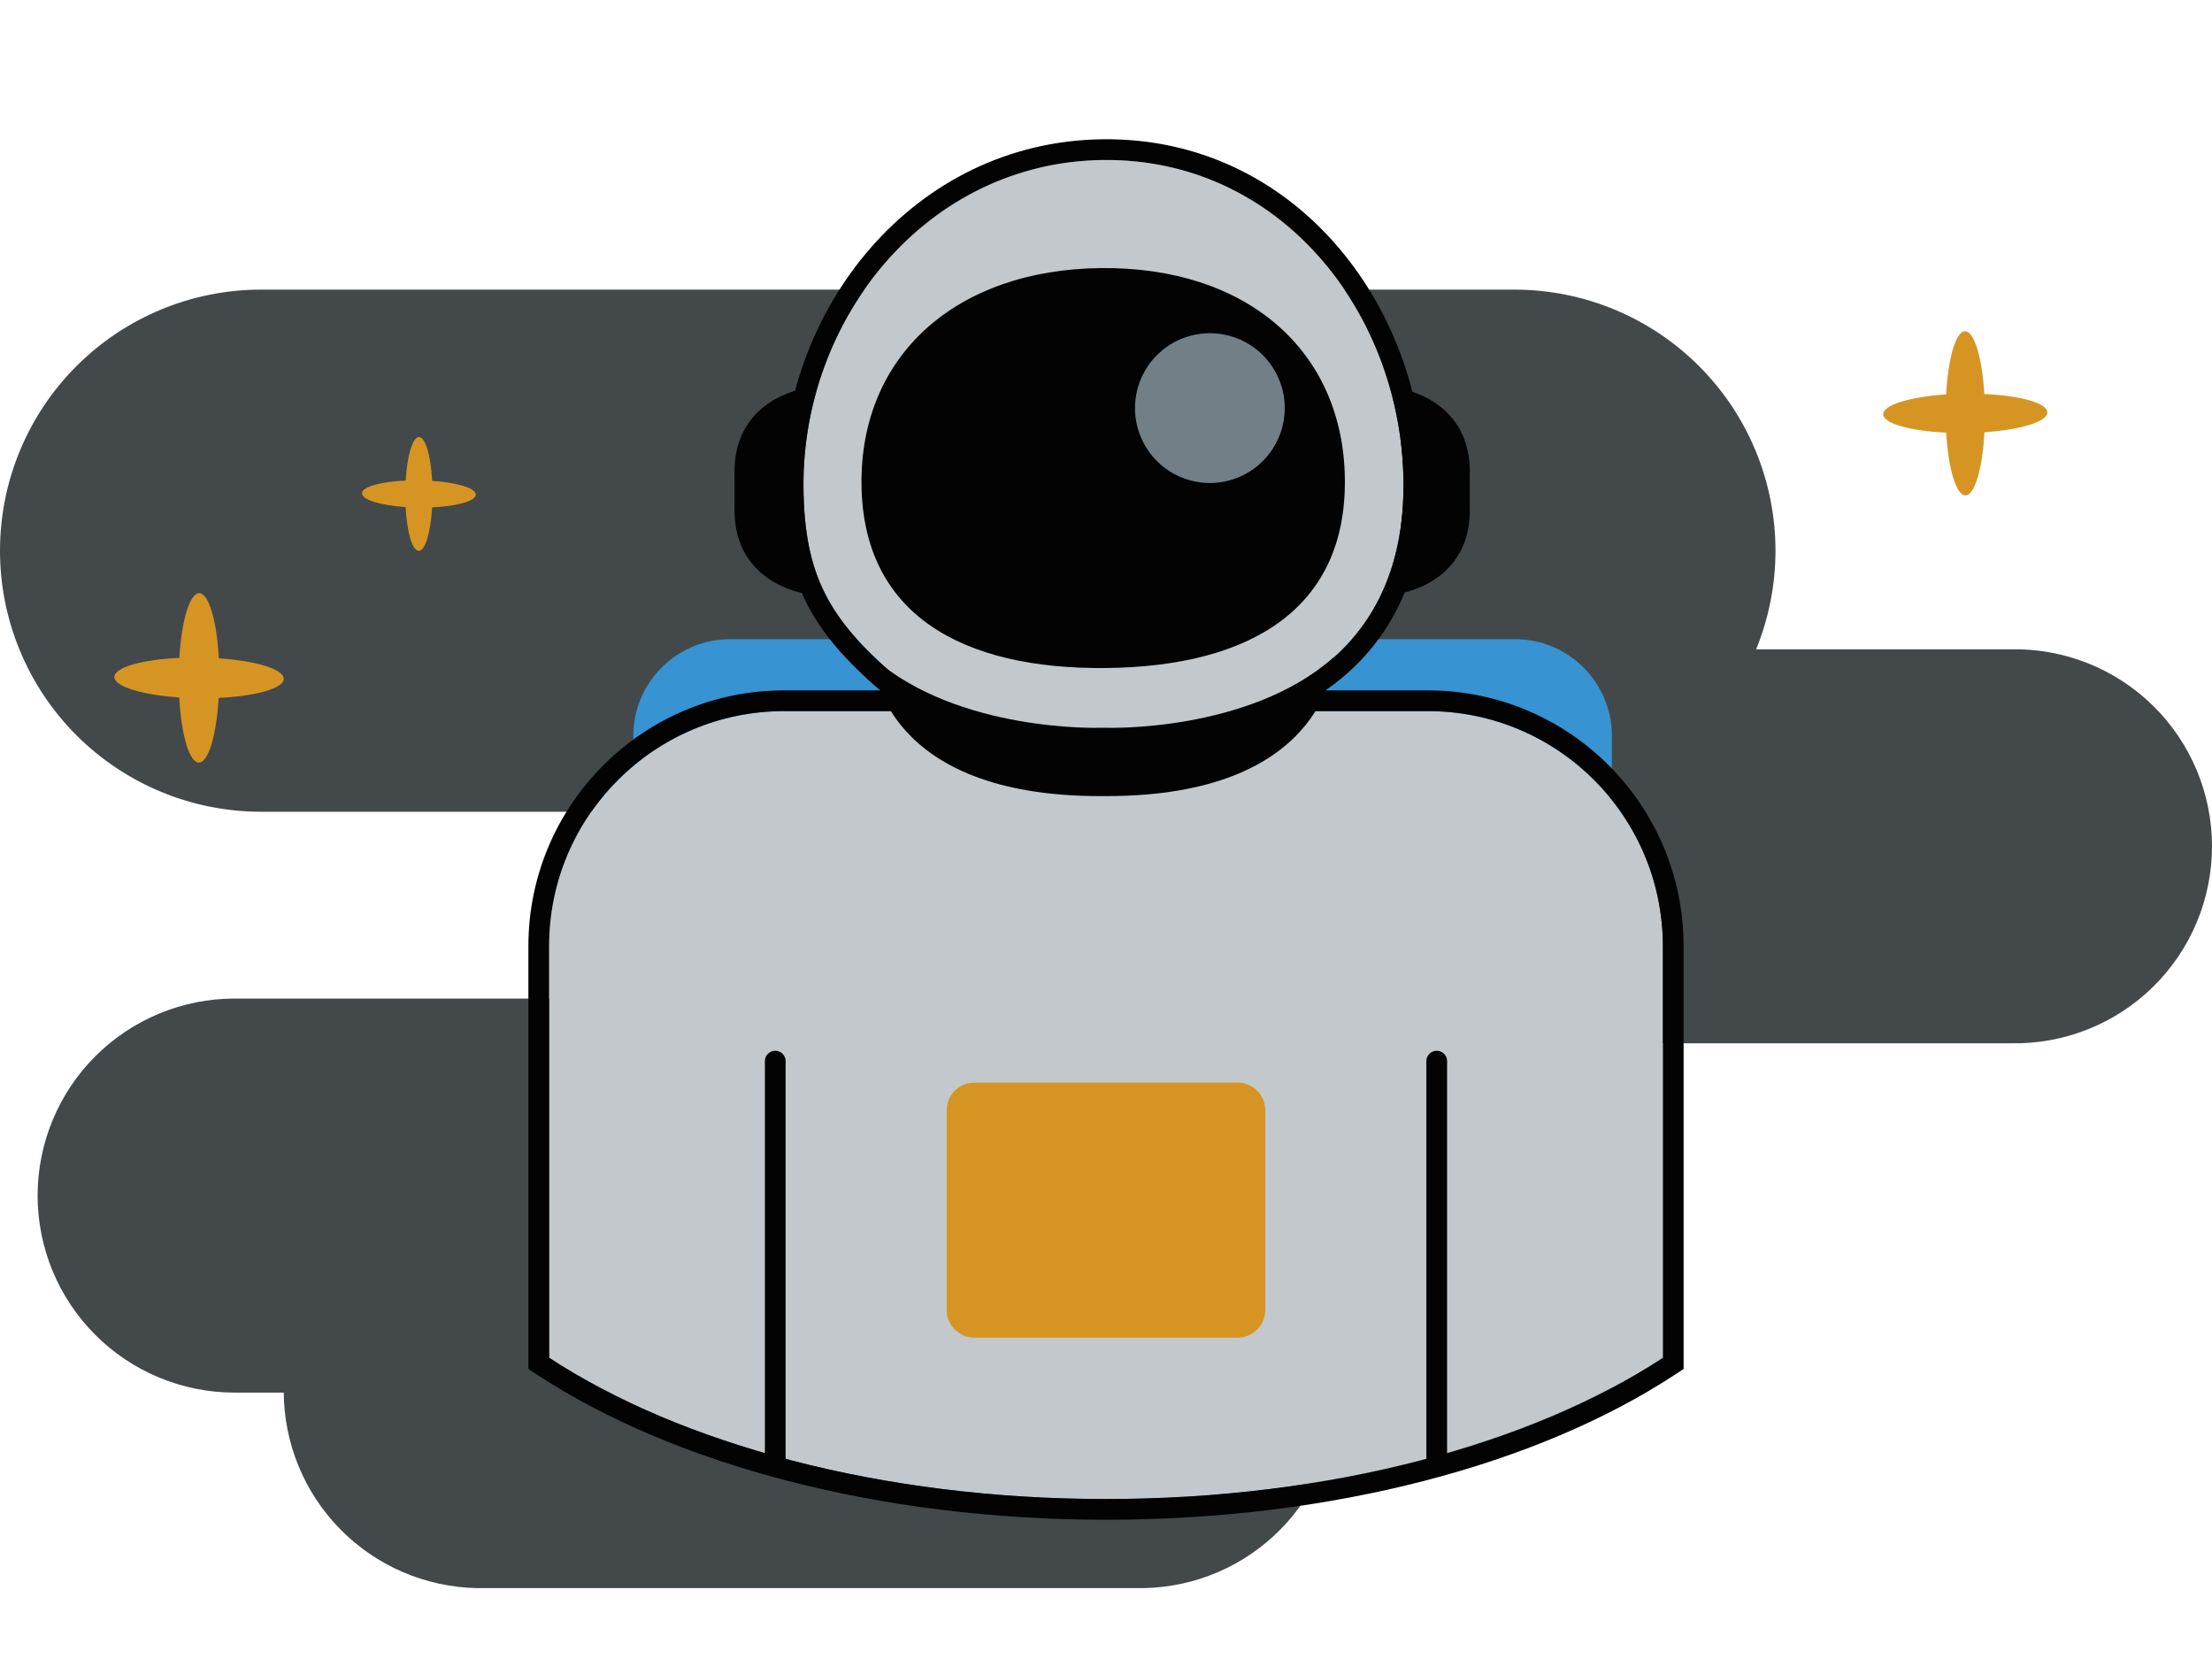 <svg width="320" height="240" viewBox="0 0 320 240" fill="none" xmlns="http://www.w3.org/2000/svg">
<path d="M130.353 144.457H33.944C26.384 144.457 19.135 147.46 13.79 152.805C8.444 158.15 5.441 165.4 5.441 172.959C5.441 180.519 8.444 187.768 13.79 193.114C19.135 198.459 26.384 201.462 33.944 201.462H130.393C137.952 201.462 145.202 198.459 150.547 193.114C155.892 187.768 158.895 180.519 158.895 172.959C158.895 165.4 155.892 158.15 150.547 152.805C145.202 147.46 137.952 144.457 130.393 144.457H130.353Z" fill="#43494B"/>
<path d="M165.474 172.75H69.015C61.549 172.89 54.437 175.954 49.206 181.283C43.976 186.612 41.046 193.78 41.046 201.247C41.046 208.714 43.976 215.883 49.206 221.212C54.437 226.541 61.549 229.605 69.015 229.745H165.474C172.939 229.605 180.052 226.541 185.282 221.212C190.513 215.883 193.443 208.714 193.443 201.247C193.443 193.78 190.513 186.612 185.282 181.283C180.052 175.954 172.939 172.89 165.474 172.75Z" fill="#43494B"/>
<path d="M290.964 93.931H194.515C190.728 93.86 186.965 94.545 183.445 95.945C179.926 97.345 176.721 99.433 174.017 102.086C171.314 104.739 169.166 107.905 167.7 111.398C166.235 114.89 165.479 118.64 165.479 122.428C165.479 126.216 166.235 129.966 167.7 133.459C169.166 136.951 171.314 140.117 174.017 142.77C176.721 145.423 179.926 147.511 183.445 148.911C186.965 150.312 190.728 150.997 194.515 150.926H290.964C294.752 150.997 298.515 150.312 302.034 148.911C305.554 147.511 308.759 145.423 311.463 142.77C314.166 140.117 316.313 136.951 317.779 133.459C319.245 129.966 320 126.216 320 122.428C320 118.64 319.245 114.89 317.779 111.398C316.313 107.905 314.166 104.739 311.463 102.086C308.759 99.433 305.554 97.345 302.034 95.945C298.515 94.545 294.752 93.86 290.964 93.931Z" fill="#43494B"/>
<path d="M219.084 41.898H37.767C27.75 41.898 18.144 45.877 11.062 52.96C3.979 60.043 0 69.649 0 79.665C0 89.682 3.979 99.288 11.062 106.371C18.144 113.453 27.75 117.432 37.767 117.432H219.084C229.101 117.432 238.707 113.453 245.789 106.371C252.872 99.288 256.851 89.682 256.851 79.665C256.851 69.649 252.872 60.043 245.789 52.96C238.707 45.877 229.101 41.898 219.084 41.898Z" fill="#43494B"/>
<path fill-rule="evenodd" clip-rule="evenodd" d="M91.617 203.154C109.882 211.685 133.808 216.856 160 216.856C188.554 216.856 214.416 210.71 233.185 200.764V106.469C233.185 98.737 226.917 92.469 219.185 92.469H105.617C97.885 92.469 91.617 98.737 91.617 106.469V203.154Z" fill="#3793D1"/>
<path fill-rule="evenodd" clip-rule="evenodd" d="M79.44 196.422C98.475 208.891 127.493 216.856 160 216.856C192.507 216.856 221.525 208.891 240.56 196.422V136.875C240.56 118.097 225.337 102.875 206.56 102.875H113.44C94.663 102.875 79.44 118.097 79.44 136.875V196.422Z" fill="#C2C8CC"/>
<path fill-rule="evenodd" clip-rule="evenodd" d="M76.44 198.043L77.796 198.932C97.439 211.799 127.07 219.856 160 219.856C192.93 219.856 222.561 211.799 242.203 198.932L243.56 198.043V136.875C243.56 116.44 226.994 99.875 206.56 99.875H113.44C93.006 99.875 76.44 116.44 76.44 136.875V198.043ZM160 216.856C127.493 216.856 98.475 208.891 79.44 196.422V136.875C79.44 118.097 94.663 102.875 113.44 102.875H206.56C225.337 102.875 240.56 118.097 240.56 136.875V196.422C221.525 208.891 192.507 216.856 160 216.856Z" fill="#030303"/>
<path fill-rule="evenodd" clip-rule="evenodd" d="M207.846 152.01C208.674 152.01 209.346 152.681 209.346 153.51V211.68C209.346 212.509 208.674 213.18 207.846 213.18C207.017 213.18 206.346 212.509 206.346 211.68V153.51C206.346 152.681 207.017 152.01 207.846 152.01Z" fill="#030303"/>
<path fill-rule="evenodd" clip-rule="evenodd" d="M112.154 152.01C112.983 152.01 113.654 152.681 113.654 153.51V211.68C113.654 212.509 112.983 213.18 112.154 213.18C111.326 213.18 110.654 212.509 110.654 211.68V153.51C110.654 152.681 111.326 152.01 112.154 152.01Z" fill="#030303"/>
<path d="M183.043 160.619C183.043 158.41 181.252 156.619 179.043 156.619H140.958C138.749 156.619 136.958 158.41 136.958 160.619V189.507C136.958 191.716 138.749 193.507 140.958 193.507H179.043C181.252 193.507 183.043 191.716 183.043 189.507V160.619Z" fill="#D69522"/>
<path fill-rule="evenodd" clip-rule="evenodd" d="M116.255 56.24V71.028V85.817C116.255 85.817 105.864 84.291 106.267 73.178V71.028V68.88C105.864 57.766 116.255 56.24 116.255 56.24Z" fill="#030303"/>
<path fill-rule="evenodd" clip-rule="evenodd" d="M202.637 56.24V71.028V85.817C202.637 85.817 213.028 84.291 212.624 73.178V71.028V68.88C213.028 57.766 202.637 56.24 202.637 56.24Z" fill="#030303"/>
<path d="M116.235 70.623C116.376 83.175 119.918 89.473 129.286 97.609C146.15 109.701 175.832 107.444 189.805 97.57C198.265 91.809 203.178 82.658 203.035 69.64C202.75 45.125 185.12 22.878 159.61 23.147C134.111 23.413 115.953 46.102 116.235 70.623Z" fill="#C2C8CC"/>
<path fill-rule="evenodd" clip-rule="evenodd" d="M127.424 99.965L127.538 100.047C136.673 106.597 149.028 109.123 160.706 108.826C172.358 108.529 183.899 105.408 191.515 100.035C200.886 93.643 206.188 83.498 206.035 69.607L206.035 69.606C205.735 43.846 187.127 19.857 159.579 20.147C132.122 20.433 112.937 44.795 113.235 70.657C113.309 77.214 114.274 82.414 116.615 87.11C118.943 91.78 122.505 95.693 127.319 99.874L127.424 99.965ZM116.235 70.623C116.376 83.175 119.918 89.473 129.286 97.609C146.15 109.701 175.832 107.444 189.805 97.57C198.265 91.809 203.178 82.658 203.035 69.641C202.75 45.125 185.12 22.878 159.61 23.147C134.111 23.413 115.953 46.102 116.235 70.623Z" fill="#030303"/>
<path fill-rule="evenodd" clip-rule="evenodd" d="M124.631 70.12C124.842 88.776 139.033 96.862 160.045 96.64C181.056 96.41 194.763 87.949 194.557 69.305C194.34 50.658 180.275 38.56 159.262 38.782C138.258 39.003 124.416 51.47 124.631 70.12Z" fill="#030303"/>
<path d="M164.378 57.062C163.286 62.944 167.17 68.597 173.051 69.689C178.933 70.78 184.586 66.897 185.678 61.015C186.769 55.133 182.886 49.48 177.004 48.389C171.123 47.297 165.469 51.181 164.378 57.062Z" fill="#727F87"/>
<path fill-rule="evenodd" clip-rule="evenodd" d="M159.118 105.284H160.07C160.07 105.284 180.529 105.98 192.897 95.138C192.933 95.106 192.988 95.12 192.985 95.168C192.887 96.785 191.088 115.167 160.07 115.167H159.118C128.099 115.167 126.301 96.785 126.203 95.168C126.2 95.12 126.255 95.106 126.291 95.138C138.659 105.98 159.118 105.284 159.118 105.284Z" fill="#030303"/>
<path d="M25.945 95.174C26.269 89.803 27.439 85.809 28.823 85.816C30.207 85.823 31.364 89.838 31.66 95.236C37.052 95.608 41.06 96.813 41.046 98.204C41.032 99.595 37.018 100.704 31.64 100.959C31.316 106.33 30.152 110.324 28.768 110.317C27.384 110.31 26.227 106.295 25.931 100.897C20.54 100.525 16.532 99.32 16.546 97.929C16.559 96.538 20.574 95.422 25.945 95.174Z" fill="#D69522"/>
<path d="M58.688 69.52C58.901 65.912 59.687 63.227 60.616 63.227C61.546 63.227 62.324 65.933 62.523 69.562C66.152 69.809 68.845 70.622 68.831 71.552C68.817 72.481 66.125 73.232 62.517 73.397C62.296 77.012 61.511 79.698 60.582 79.691C59.652 79.684 58.874 76.985 58.674 73.356C55.052 73.108 52.36 72.302 52.367 71.366C52.374 70.429 55.073 69.686 58.688 69.52Z" fill="#D69522"/>
<path d="M287.064 56.997C286.756 51.793 285.624 47.92 284.283 47.92C282.942 47.92 281.82 51.823 281.532 57.056C276.299 57.414 272.416 58.586 272.436 59.926C272.455 61.267 276.338 62.349 281.542 62.588C281.86 67.801 282.992 71.674 284.333 71.665C285.673 71.655 286.796 67.762 287.084 62.528C292.307 62.171 296.19 61.009 296.18 59.658C296.17 58.307 292.277 57.235 287.064 56.997Z" fill="#D69522"/>
</svg>
